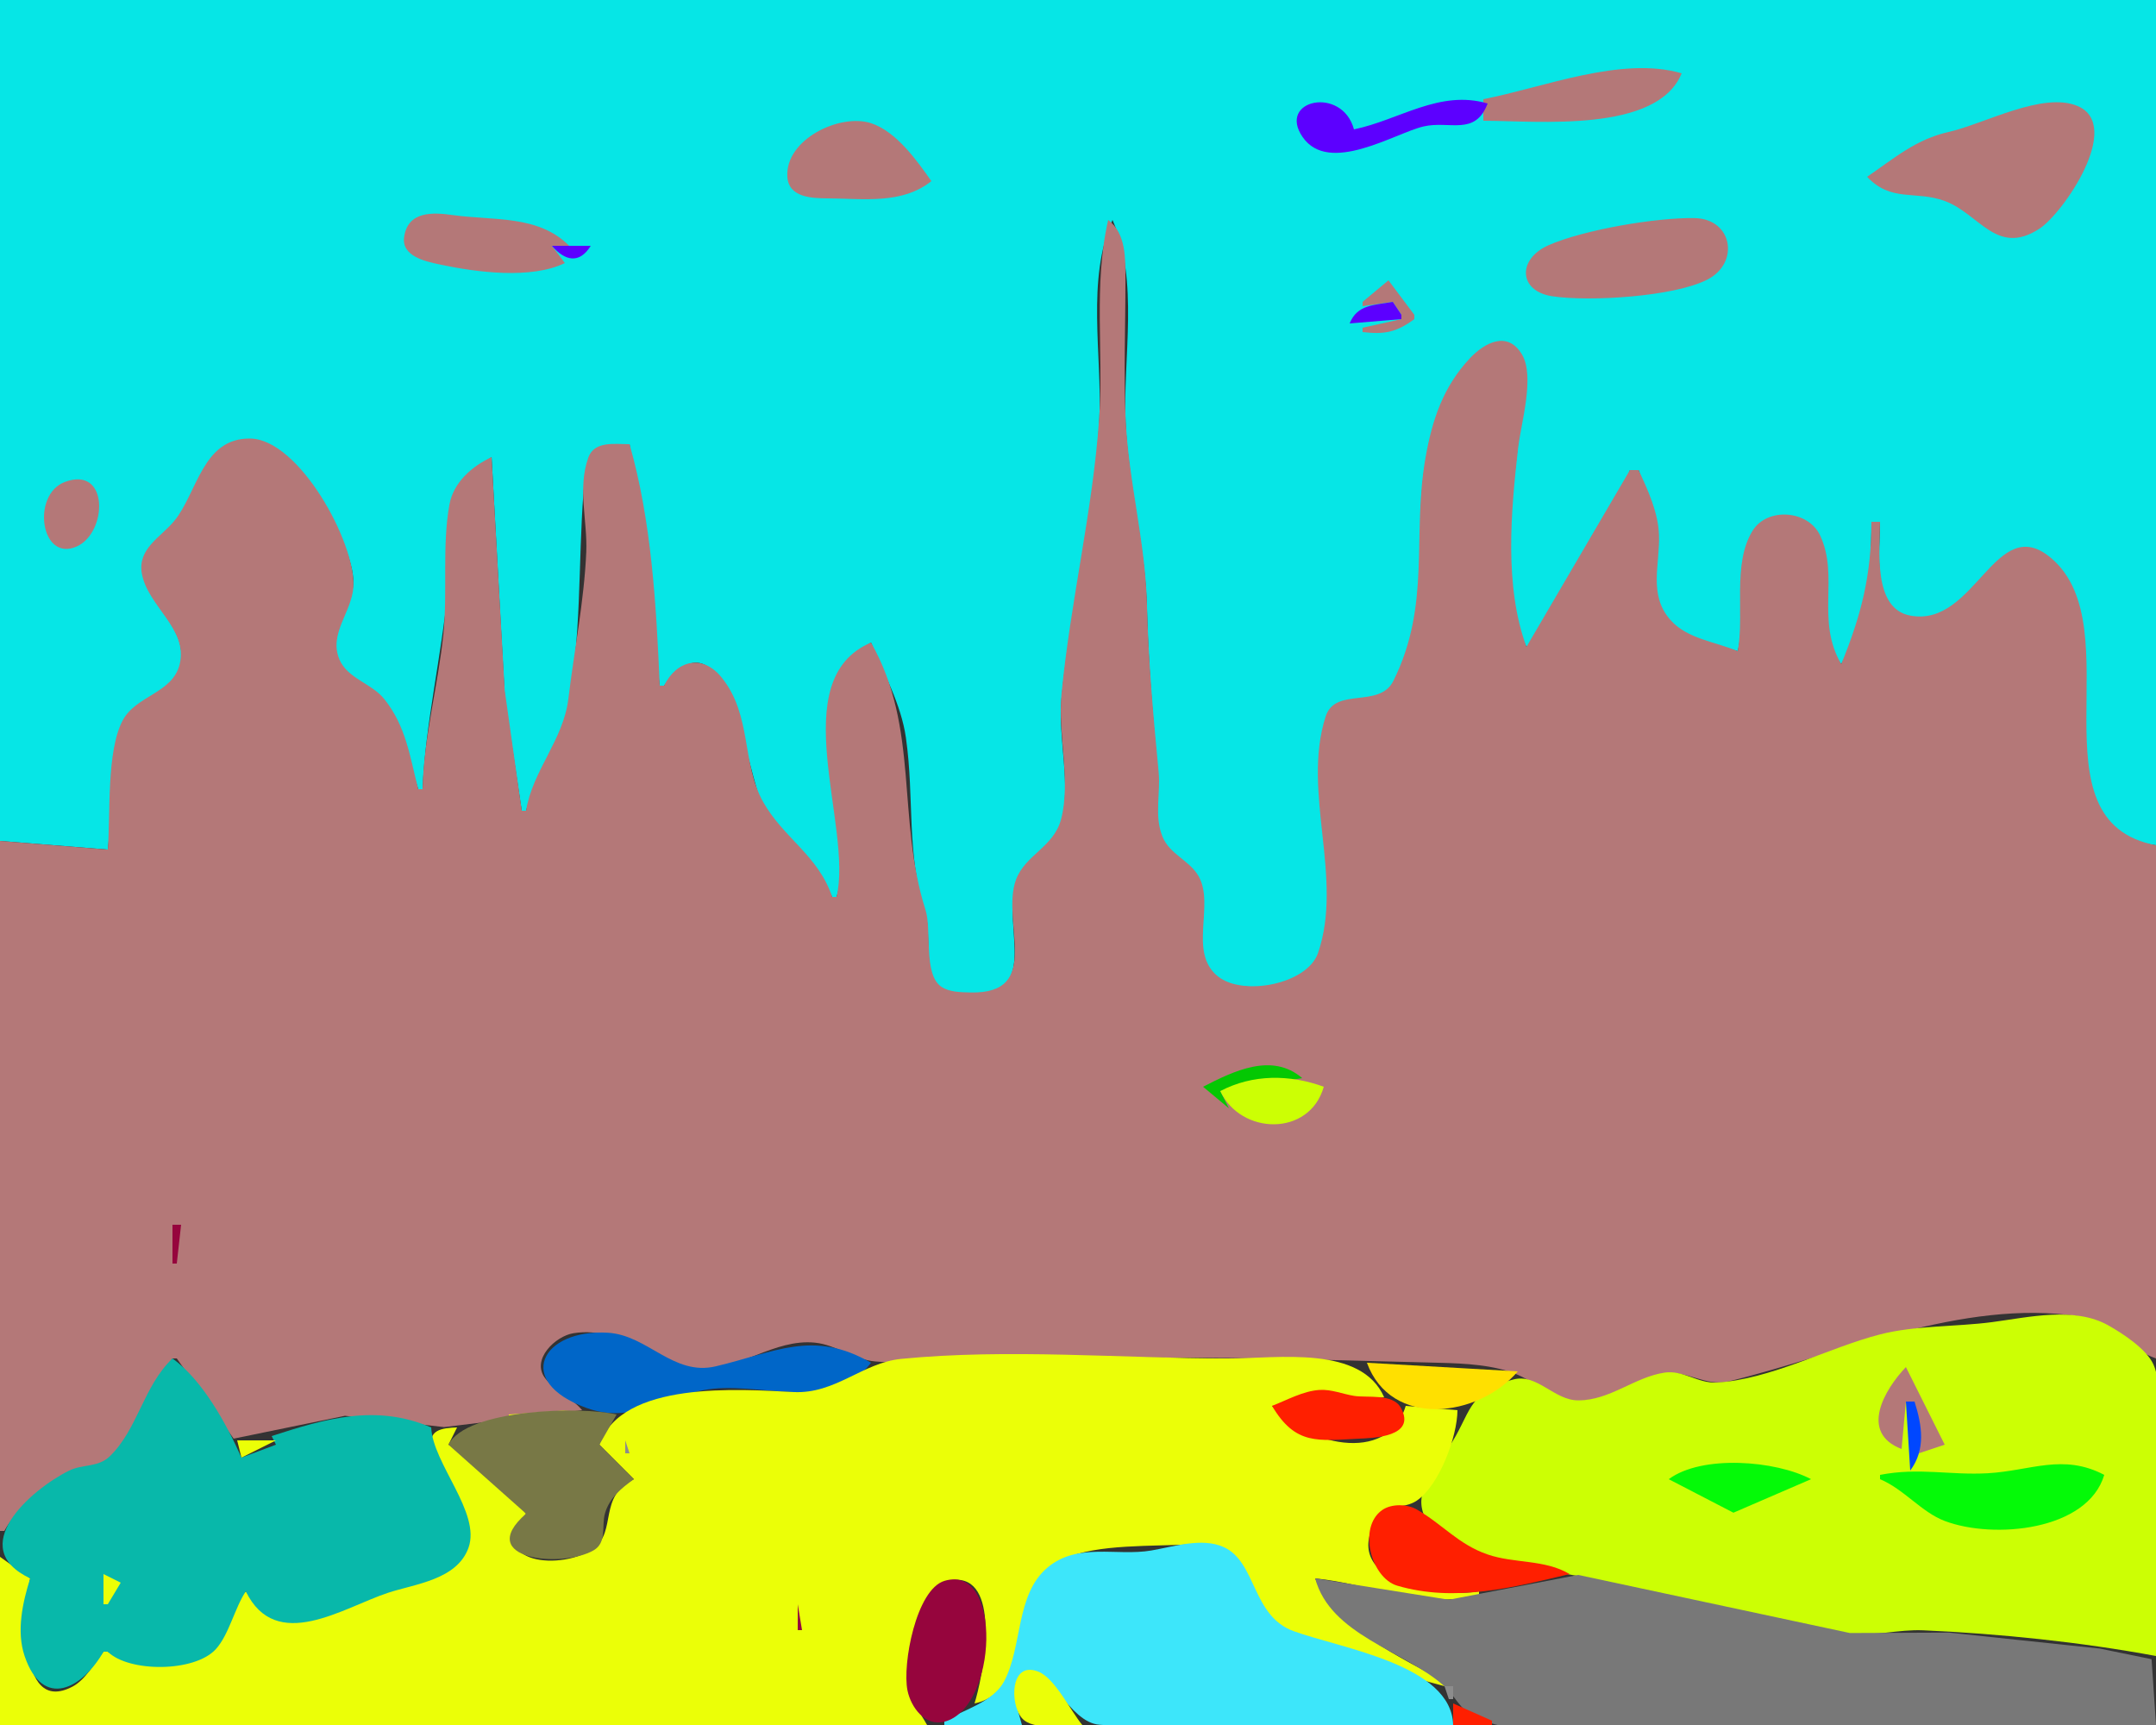 <?xml version="1.0" ?><svg height="400" version="1.0" width="500" xmlns="http://www.w3.org/2000/svg">
<rect width="100%" height="100%" fill="#333333" stroke="none"/>
<path d="M0 0L0 195L25 197C26.052 188.68 24.678 175.348 28.457 168.015C31.457 162.193 40.025 161.441 41.682 154.985C44.089 145.609 34.704 141.293 33.33 133C32.441 127.643 37.387 125.129 40.394 121.675C45.96 115.284 47.377 101.127 59 102.128C68.462 102.943 82.114 126.062 81.938 135C81.811 141.5 76.191 146.204 78.398 152.945C79.959 157.711 86.141 159.138 89.124 163.043C93.923 169.327 94.564 175.807 97 183L98 183C98.658 167.673 102.375 152.288 103.83 137C105.074 123.934 101.722 114.654 114 106L117.093 162L121 188L122 188C124.091 179.882 129.77 173.365 131.485 165C134.941 148.146 134.043 130.89 135.325 114C135.936 105.948 137.817 103.029 146 103L153 159L154 159C168.789 139.169 173.279 180.5 176.988 186.91C181.553 194.802 188.972 199.434 193 208L194 208C199.987 189.378 181.229 162.03 202 149C204.925 156.13 208.972 163.273 210.081 171C212.139 185.333 210.077 197.729 214.641 212C215.962 216.13 214.233 226.127 217.603 228.822C219.237 230.128 222.011 230.178 224 230.331C241.927 231.709 232.254 215.308 235.643 205.004C237.557 199.184 244.328 197.279 246.072 190.996C248.544 182.087 245.283 171.314 246.17 162C248.227 140.392 254.016 118.581 254.961 97C255.609 82.205 251.879 64.83 258 51C264.232 65.081 260.379 82.93 261.039 98C261.67 112.41 265.635 126.711 265.985 141C266.302 153.923 267.349 166.156 268.535 179C269.027 184.315 267.445 189.773 269.589 194.96C271.27 199.027 275.929 200.335 277.972 204.093C281.368 210.339 275.403 222.407 282.419 226.968C287.722 230.416 302.58 229.117 305.297 222.981C312.912 205.788 302.104 184.762 307.433 167.055C309.774 159.278 319.809 164.869 323.147 158.721C332.441 141.604 327.649 125.863 330.439 108C331.863 98.886 334.607 90.951 340.87 84.041C344.109 80.468 348.555 77.159 352.396 82.218C355.92 86.86 352.657 97.591 352.05 103C350.488 116.914 347.671 137.072 354 150C366.069 139.731 372.424 123.375 378 109L380 109C381.629 113.888 384.273 118.756 384.53 124C384.864 130.815 381.957 138.969 387.419 144.606C391.24 148.55 397.964 149.39 403 151C405.054 142.378 401.897 131.833 406.417 124.044C410.033 117.814 419.179 118.379 422.117 125.09C426.352 134.761 419.233 144.58 427 154C433.032 143.39 434 132.928 434 121L436 121C436 127.351 433.898 141.913 443.015 143.272C457.667 145.457 463.164 119.983 474.896 129.498C494.151 145.115 470.568 192.255 500 196L500 0L0 0z" style="fill:#06e6e6; stroke:none;"/>
<path d="M344 23L344 28C356.378 28 384.295 30.971 390 17C376.041 12.914 357.954 20.292 344 23z" style="fill:#b47878; stroke:none;"/>
<path d="M345 24C333.872 20.718 324.488 27.835 314 30C311.274 19.867 296.137 23.127 302.09 31.772C308.196 40.636 323.504 30.876 330.104 29.329C336.2 27.899 342.082 31.652 345 24z" style="fill:#5c00ff; stroke:none;"/>
<path d="M433 41C438.622 46.964 444.265 44.12 450.999 46.603C459.1 49.591 463.029 59.514 472.981 53.026C478.481 49.441 492.427 29.15 481.856 24.603C473.784 21.132 460.07 28.764 452 30.576C444.284 32.309 439.403 36.627 433 41M216 42C212.626 37.191 207.834 30.466 201.999 28.564C194.804 26.218 182.086 32.288 182.593 40.981C182.876 45.844 188.373 45.975 192 45.999C200.321 46.054 209.207 47.422 216 42M131 61L128 57L132 57C124.851 49.775 114.344 51.191 105 49.87C100.423 49.224 94.587 48.889 93.721 54.961C93.08 59.45 98.695 60.624 102 61.331C110.453 63.139 123.11 64.818 131 61M393 50.573C384.143 50.402 367.189 53.292 359.093 56.879C351.866 60.081 352.128 67.516 360.001 68.699C368.622 69.995 388.251 68.813 395.985 64.821C403.499 60.942 401.812 50.744 393 50.573M257 51C253.527 66.194 255.969 81.552 254.91 97C253.448 118.343 248.206 139.614 246.17 161C245.289 170.247 248.415 181.148 246.068 189.999C244.358 196.448 237.727 198.229 235.607 204.015C232.057 213.706 242.039 230.565 225 230.135C222.836 230.08 220.188 230.077 218.318 228.822C214.084 225.979 216.115 215.607 214.641 211C207.907 189.943 213.279 168.819 202 149C181.629 157.65 197.928 191.677 194 208L193 208C189.784 198.357 181.722 194.361 176.988 185.961C171.922 176.972 174.448 165.892 167.363 157.109C162.892 151.567 156.903 153.116 154 159L153 159C152.197 140.295 151.098 120.833 146 103C142.586 103.003 137.823 102.171 136.419 106.148C133.893 113.307 136.268 120.717 135.961 128C135.487 139.229 133.153 150.859 131.816 162C130.664 171.59 123.467 178.721 122 188L121 188L117.04 160L114 106C109.477 108.11 105.172 111.82 104.228 117C102.485 126.569 103.821 137.238 102.829 147C101.614 158.962 98.249 170.955 98 183L97 183C95.04 175.425 94.188 168.442 89.124 162.105C86.192 158.437 80.63 157.372 78.731 152.949C76.142 146.917 81.652 141.948 81.956 136C82.479 125.787 69.349 101.821 58 101.689C46.903 101.56 45.756 114.348 40.394 120.816C37.242 124.618 31.869 127.215 32.897 133C34.247 140.606 43.652 145.773 41.678 153.996C40.05 160.779 31.526 161.257 28.457 167.043C24.652 174.217 25.649 188.774 25 197L0 195L0 355L1 355C6.53 344.888 17.971 344.546 25.471 338.397C31.739 333.257 34.998 321.636 40 315L41 315L54.185 333.597L80 328.3L103 330.921L135 327C132.565 324.061 128.733 322.56 126.451 319.621C123.067 315.265 128.816 309.808 133.004 309.148C144.851 307.28 151.159 317.452 162 317.641C171.285 317.803 179.607 310.379 189 311.34C193.972 311.849 198.094 315.286 203 315.698C220.377 317.157 239.45 315.095 257 314.861C282.672 314.519 308.372 315.387 334 316.015C339.688 316.154 346.745 316.504 352 318.8C357.272 321.104 360.806 325.251 367 324.814C374.02 324.318 379.366 319.804 386 318.55C391.179 317.571 395.455 321.642 401 320.294C426.264 314.152 455.232 301.13 482 305.213C489.205 306.312 493.373 312.748 500 315L500 196C470.397 190.396 494.625 145.703 475.787 129.498C462.778 118.308 458.185 145.591 443.015 142.748C434.213 141.099 436 127.314 436 121L434 121C434 133.335 431.671 142.611 427 154C421.036 143.732 426.588 133.79 422.12 124.189C419.355 118.246 409.814 117.562 406.417 123.109C401.697 130.819 404.611 142.323 403 151C397.839 148.779 391.344 148.196 387.419 143.786C382.194 137.915 385.004 130.855 384.737 124C384.533 118.767 382.186 113.656 380 109L378 109L354 150C348.823 135.902 350.4 118.696 352.05 104C352.688 98.321 356.019 87.351 352.972 82.214C349.614 76.552 344.252 79.494 340.87 83.094C334.713 89.649 332.155 97.287 330.615 106C327.371 124.361 331.975 140.052 323.147 157.867C319.908 164.401 309.658 159.186 307.433 166.133C301.81 183.685 311.66 203.56 305.656 220.999C303.181 228.189 288.3 231.134 282.419 226.382C275.486 220.78 281.775 209.881 277.972 203.184C275.857 199.46 271.267 198.146 269.589 193.985C267.625 189.116 269.176 183.991 268.7 179C267.44 165.81 266.311 153.276 265.985 140C265.635 125.711 261.67 111.41 261.039 97C260.574 86.371 261.017 75.639 261 65C260.992 60.115 261.224 54.173 257 51z" style="fill:#b47878; stroke:none;"/>
<path d="M128 57C131.006 60.519 134.373 61.274 137 57L128 57z" style="fill:#5c00ff; stroke:none;"/>
<path d="M322 65L316 70L316 71L323 70L325 73L325 74L316 76L316 77C321.082 77.586 323.82 77.077 328 74L328 73L322 65z" style="fill:#b47878; stroke:none;"/>
<path d="M313 75L325 74L325 73L323 70C318.685 70.805 314.79 70.547 313 75z" style="fill:#5c00ff; stroke:none;"/>
<path d="M297 82L298 83L297 82z" style="fill:#0047ff; stroke:none;"/>
<path d="M31 107L36 106L31 107M15.044 111.758C7.217 114.687 9.418 130.475 17.812 126.712C24.945 123.514 25.339 107.905 15.044 111.758z" style="fill:#b47878; stroke:none;"/>
<path d="M499 236L500 237L499 236M279 252L285 257L283 253L302 250C295.002 243.963 286.087 248.374 279 252z" style="fill:#04c803; stroke:none;"/>
<path d="M283 253C287.752 263.22 303.703 263.647 307 252C299.1 249.121 290.53 249.053 283 253z" style="fill:#ccff04; stroke:none;"/>
<path d="M40 284L40 293L41 293L42 284L40 284z" style="fill:#96053d; stroke:none;"/>
<path d="M500 384L500 337C500 331.199 501.816 321.713 499.397 316.375C497.774 312.795 492.31 309.244 489 307.367C481.121 302.902 470.496 305.456 462 306.576C453.576 307.685 444.219 307.319 436 309.429C424.131 312.476 410.463 319.966 398 320.588C393.761 320.799 390.327 317.636 386 318.292C379.015 319.353 373.403 324.721 366 324.725C360.444 324.727 356.463 318.442 351 319.873C340.039 322.746 341.143 328.105 335.983 335.576C333.301 339.459 328.609 344.749 329.812 349.999C332.655 362.397 360.117 363.844 370 366.252C389.126 370.91 409.537 376.547 429 378.815C434.629 379.471 440.316 377.793 446 378.039C463.66 378.806 482.625 380.774 500 384z" style="fill:#ccff04; stroke:none;"/>
<path d="M202 316C188.585 308.207 179.719 313.596 166 316.829C156.132 319.155 150.258 309.608 141 309.044C125.604 308.105 119.104 320.334 136 326.476C146.245 330.2 153.382 324.302 163 322.379C175.647 319.85 192.817 328.161 202 316z" style="fill:#0066c8; stroke:none;"/>
<path d="M139 335L147 343C138.66 346.974 143.106 355.049 137.681 359.012C130.395 364.333 112.603 362.606 122 351C116.906 344.253 111.899 338.409 104 335L106 331C102.514 331.116 98.943 331.557 100.319 336.019C102.132 341.899 110.67 352.203 108.454 358.536C106.053 365.402 95.91 367.435 90 369.058C78.101 372.325 66.51 382.595 57 369C53.434 372.812 53.006 379.026 49.437 382.4C43.755 387.773 30.744 387.034 25 383L24 383C21.943 385.591 19.827 389.512 16.826 391.092C3.57 398.069 5.802 371.24 7 366L0 361L0 400L215 400C213.586 397.447 211.538 394.849 210.792 392C209.019 385.232 213.293 364.703 222.945 366.412C232.017 368.018 227.824 389.247 226 395C240.097 392.13 233.75 368.094 247 361.457C254.018 357.942 268.083 358.63 276 358.091C278.862 357.896 282.247 357.854 284.606 359.742C290.088 364.132 289.385 372.867 296.043 376.911C306.794 383.442 322.839 387.682 335 391L335 390C324.754 384.168 309.574 377.479 305 366C317.727 367.276 329.935 373.11 343 370L343 369C333.961 370.603 310.394 366.875 319.307 352.228C321.551 348.541 325.507 350.064 328.57 347.973C333.823 344.388 337.979 333.071 338 327L326 326C321.801 340.087 302.133 334.573 295 326L321 324C315.652 311.885 296.436 315 285 315C260.019 315 233.877 312.661 209 315.105C199.968 315.992 193.768 323.292 184 322.791C171.617 322.156 144.14 320.059 139 335z" style="fill:#ebff07; stroke:none;"/>
<path d="M40 315C33.211 321.503 31.998 331.334 25.471 337.682C22.731 340.346 19.186 339.443 16 341.027C6.961 345.521 -8.037 358.904 7 366C5.245 371.537 3.764 378.278 5.703 384C9.982 396.624 19.188 391.445 24 383L25 383C29.818 387.808 45.15 387.832 50.066 382.4C53.097 379.051 54.408 372.934 57 369C64.037 383.441 79.541 372.793 90 369.34C96.208 367.291 105.971 366.347 108.647 358.91C111.578 350.76 100.362 339.4 100 331C87.249 325.514 75.533 328.922 63 333L64 335L56 338C52.524 330.19 47 320.038 40 315z" style="fill:#08b8aa; stroke:none;"/>
<path d="M202.667 316.333L203.333 316.667L202.667 316.333z" style="fill:#8c8c8c; stroke:none;"/>
<path d="M317 316C322.621 331.281 342.792 328.742 352 318L317 316z" style="fill:#ffe000; stroke:none;"/>
<path d="M201 317L202 318L201 317z" style="fill:#8c8c8c; stroke:none;"/>
<path d="M442 317C437.009 322.234 431.139 332.228 441 336L442 325C445.418 328.334 445.732 332.397 445 337L451 335L442 317z" style="fill:#b47878; stroke:none;"/>
<path d="M295 326C300.458 335.241 305.75 334.035 315 333.61C318.416 333.454 328.614 333.218 324.867 326.434C323.001 323.056 317.147 324.185 314 323.675C311.325 323.242 308.754 322.128 306 322.303C302.211 322.545 298.49 324.646 295 326z" style="fill:#ff1f00; stroke:none;"/>
<path d="M442 325L443 341C446.649 336.095 445.752 330.54 444 325L442 325z" style="fill:#0047ff; stroke:none;"/>
<path d="M118 328L118 329L132 327L118 328z" style="fill:#ebff07; stroke:none;"/>
<path d="M104 335L122 351C109.783 361.68 130.454 363.705 137.682 359.486C140.777 357.679 139.484 353.896 140.282 351C141.28 347.381 144.101 345.088 147 343L139 335L143 328C134.729 326.031 108.178 326.716 104 335z" style="fill:#787846; stroke:none;"/>
<path d="M55 334L56 338L64 334L55 334z" style="fill:#ebff07; stroke:none;"/>
<path d="M145 334L145 337L146 337L145 334z" style="fill:#8c8c8c; stroke:none;"/>
<path d="M387 343L402 350.773L420 343C411.835 338.651 394.686 337.281 387 343M436 342L436 343C441.583 345.34 445.59 350.635 451 352.687C462.284 356.966 484.138 354.994 488 342C478.42 336.979 470.93 341.058 461 341.62C452.252 342.115 445.023 340.25 436 342z" style="fill:#04fa07; stroke:none;"/>
<path d="M364 365C358.293 361.559 351.193 362.586 345 360.455C338.187 358.112 334.504 353.417 328.576 350.028C326.324 348.74 322.688 348.636 320.513 350.179C314.845 354.2 317.936 365.906 324.044 367.697C337.428 371.62 350.927 368.097 364 365z" style="fill:#ff1f00; stroke:none;"/>
<path d="M219 399L219 400L237 400C236.186 396.852 233.25 389.037 238.133 387.752C243.556 386.325 247.792 399.403 255 399.945C282 401.976 309.915 400 337 400C336.663 386.049 311.142 382.282 300 378.236C290.289 374.71 291.443 362.213 283.786 358.742C278.737 356.453 272.095 358.668 267 359.535C258.948 360.907 250.029 357.655 243.044 363.394C235.433 369.648 237.201 381.826 232.822 389.956C230.307 394.624 223.445 396.572 219 399z" style="fill:#3de6fa; stroke:none;"/>
<path d="M330 358L331 359L330 358M24 365L24 372L25 372L28 367L24 365z" style="fill:#ebff07; stroke:none;"/>
<path d="M305 366C308.536 379.135 325.456 382.675 334.726 390.789C337.473 393.194 338.582 396.537 342.044 398.196C353.588 403.727 373.394 400 386 400L500 400L498.972 384.742L487 382.285L452 378.576L429 378.671L366 365.199L336 370.953L305 366z" style="fill:#787878; stroke:none;"/>
<path d="M219.044 366.573C212.463 368.542 209.215 385.945 210.458 392C211.263 395.922 214.552 400.373 219.004 399.238C231.396 396.081 232.55 362.533 219.044 366.573z" style="fill:#96053d; stroke:none;"/>
<path d="M344 368L345 369L344 368z" style="fill:#ebff07; stroke:none;"/>
<path d="M185 372L185 378L186 378L185 372z" style="fill:#96053d; stroke:none;"/>
<path d="M251 400C248.275 396.741 244.673 389.147 240.792 387.623C234.238 385.049 234.151 395.103 236.988 398.397C239.627 401.46 247.35 400 251 400z" style="fill:#ebff07; stroke:none;"/>
<path d="M335 391L336 394L337 394L337 391L335 391M337 394L338 395L337 394z" style="fill:#8c8c8c; stroke:none;"/>
<path d="M337 395L337 400L346 400L346 399L337 395z" style="fill:#ff1f00; stroke:none;"/>
</svg>